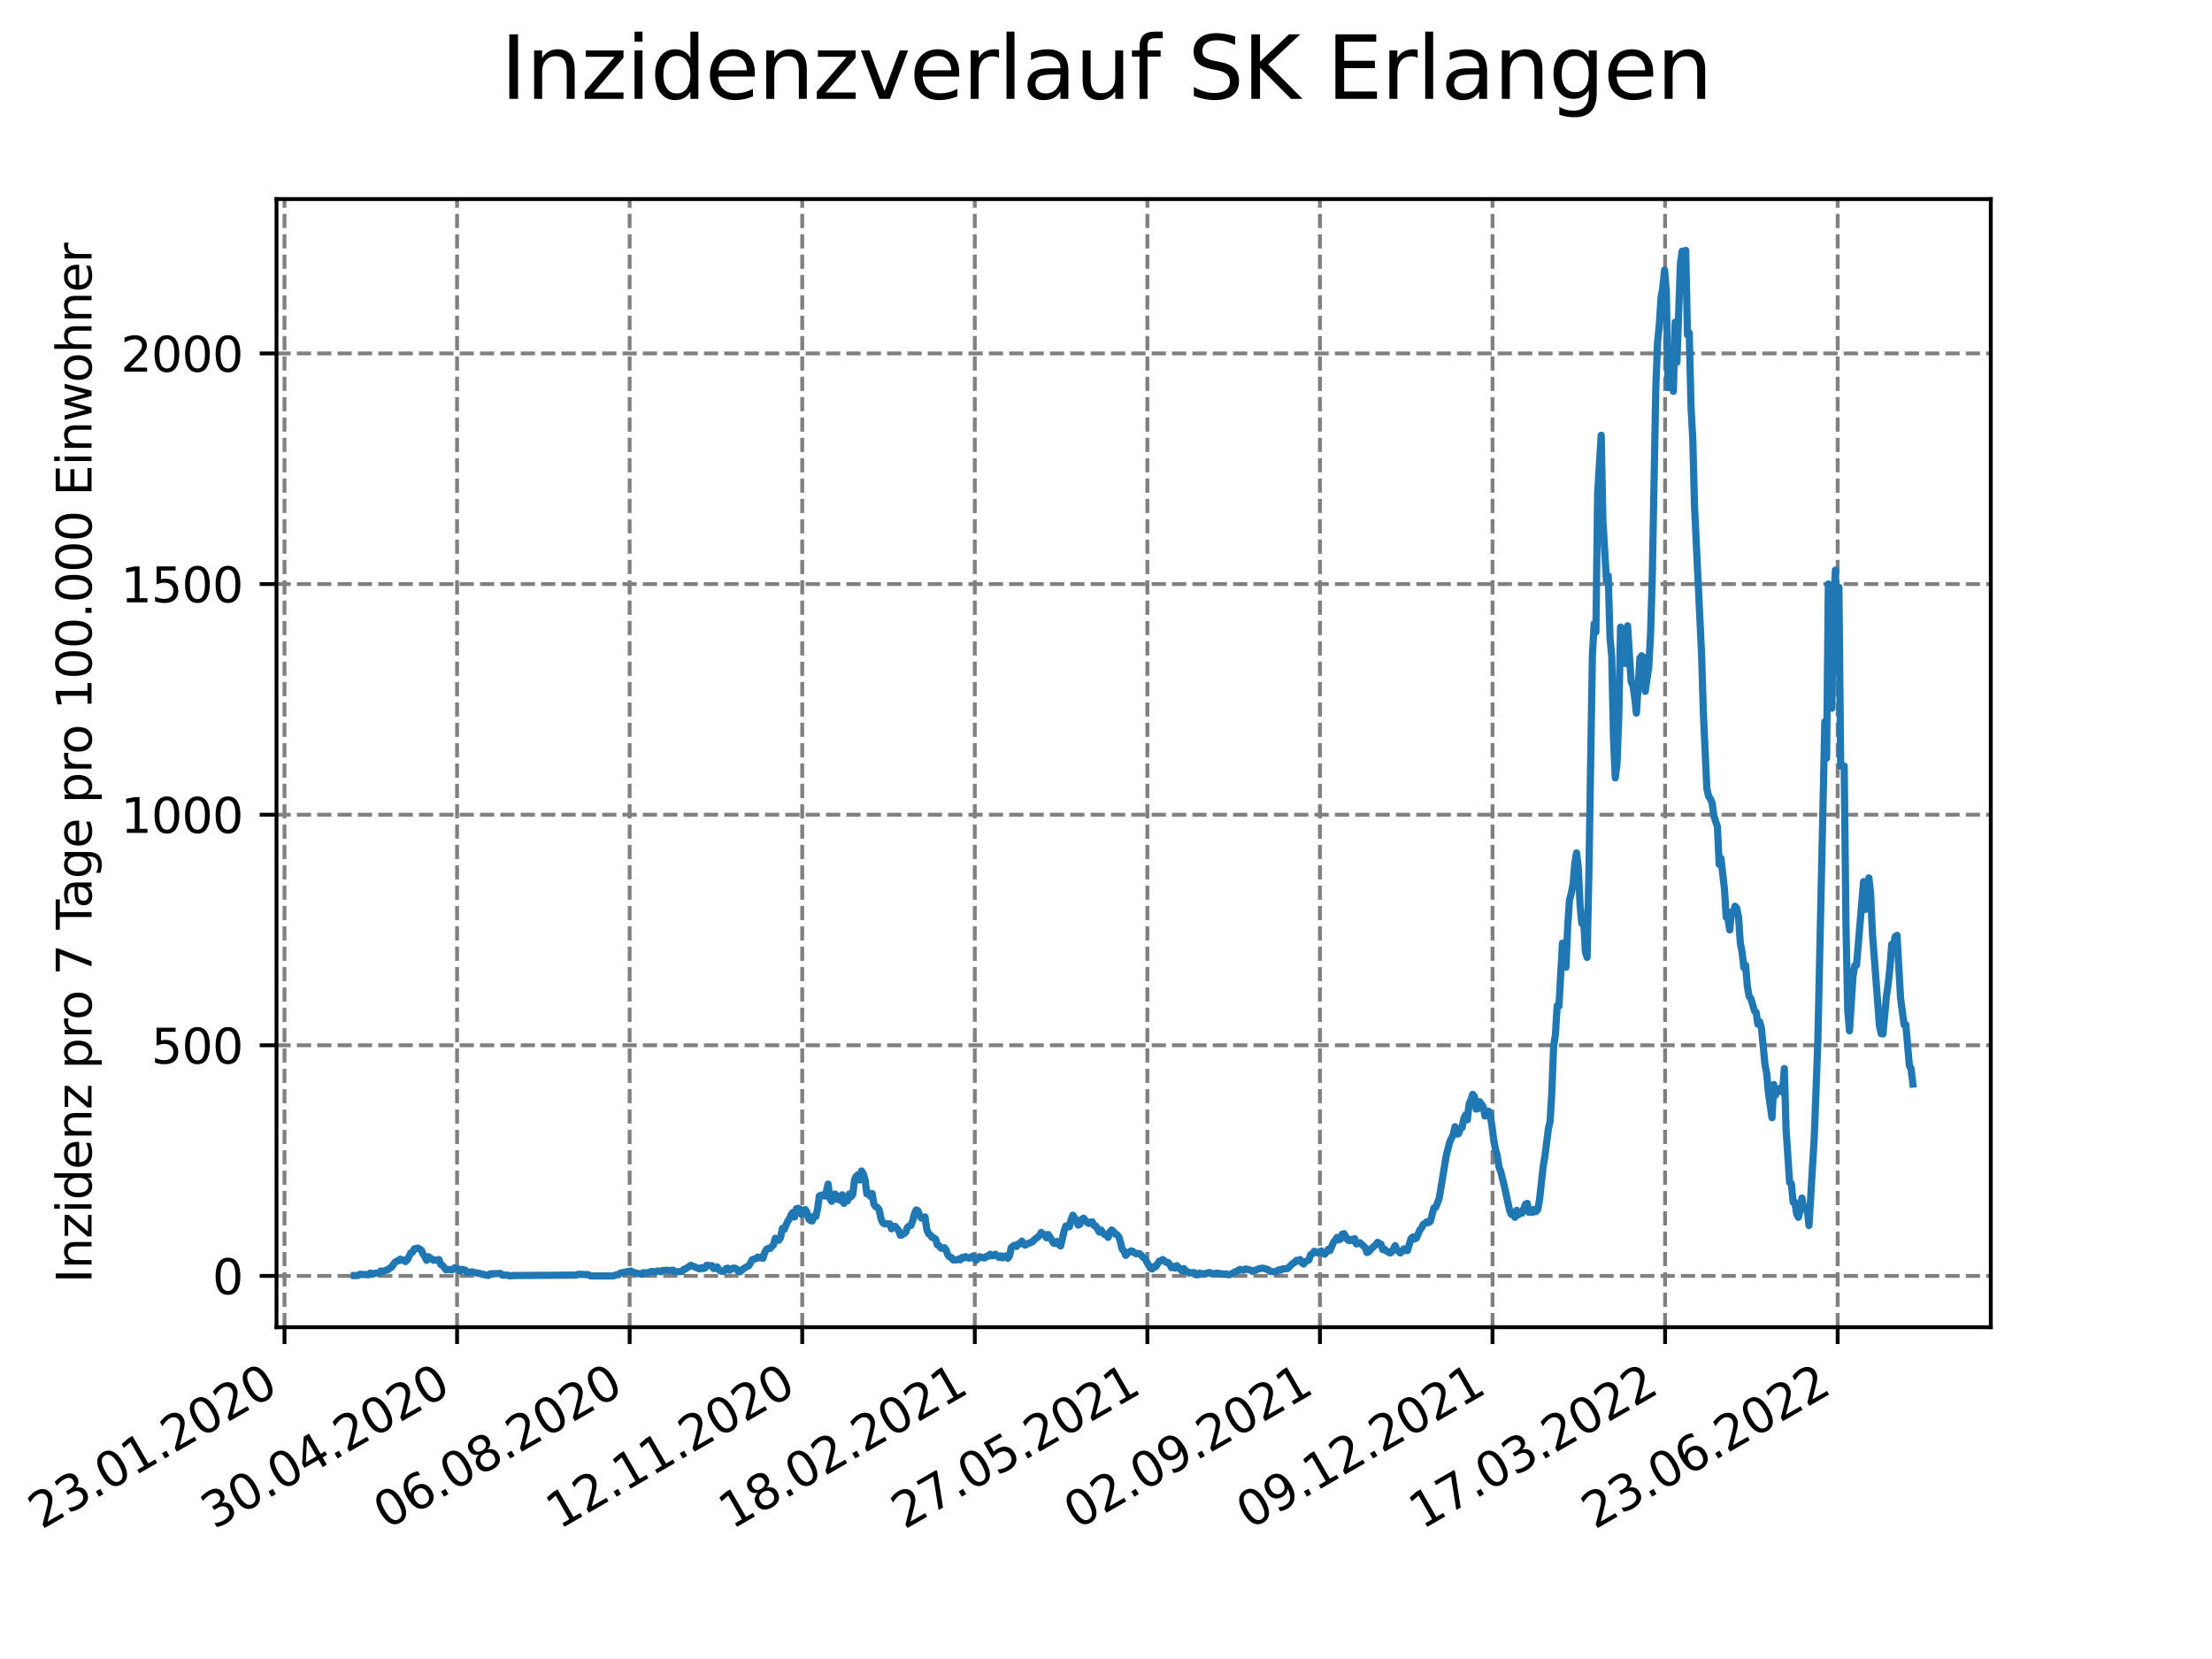 <?xml version="1.0" encoding="utf-8" standalone="no"?>
<!DOCTYPE svg PUBLIC "-//W3C//DTD SVG 1.1//EN"
  "http://www.w3.org/Graphics/SVG/1.1/DTD/svg11.dtd">
<svg xmlns:xlink="http://www.w3.org/1999/xlink" width="460.8pt" height="345.6pt" viewBox="0 0 460.8 345.6" xmlns="http://www.w3.org/2000/svg" version="1.1">
 <defs>
  <style type="text/css">*{stroke-linejoin: round; stroke-linecap: butt}</style>
 </defs>
 <g id="figure_1">
  <g id="patch_1">
   <path d="M 0 345.6 
L 460.8 345.6 
L 460.8 0 
L 0 0 
z
" style="fill: #ffffff"/>
  </g>
  <g id="axes_1">
   <g id="patch_2">
    <path d="M 57.6 276.48 
L 414.72 276.48 
L 414.72 41.472 
L 57.6 41.472 
z
" style="fill: #ffffff"/>
   </g>
   <g id="matplotlib.axis_1">
    <g id="xtick_1">
     <g id="line2d_1">
      <path d="M 59.266 276.48 
L 59.266 41.472 
" clip-path="url(#p95b5d83739)" style="fill: none; stroke-dasharray: 2.96,1.28; stroke-dashoffset: 0; stroke: #808080; stroke-width: 0.8"/>
     </g>
     <g id="line2d_2">
      <defs>
       <path id="m632e43b032" d="M 0 0 
L 0 3.5 
" style="stroke: #000000; stroke-width: 0.8"/>
      </defs>
      <g>
       <use xlink:href="#m632e43b032" x="59.266" y="276.48" style="stroke: #000000; stroke-width: 0.8"/>
      </g>
     </g>
     <g id="text_1">
      <!-- 23.01.2020 -->
      <g transform="translate(8.641 318.689)rotate(-30)scale(0.1 -0.1)">
       <defs>
        <path id="DejaVuSans-32" d="M 1228 531 
L 3431 531 
L 3431 0 
L 469 0 
L 469 531 
Q 828 903 1448 1529 
Q 2069 2156 2228 2338 
Q 2531 2678 2651 2914 
Q 2772 3150 2772 3378 
Q 2772 3750 2511 3984 
Q 2250 4219 1831 4219 
Q 1534 4219 1204 4116 
Q 875 4013 500 3803 
L 500 4441 
Q 881 4594 1212 4672 
Q 1544 4750 1819 4750 
Q 2544 4750 2975 4387 
Q 3406 4025 3406 3419 
Q 3406 3131 3298 2873 
Q 3191 2616 2906 2266 
Q 2828 2175 2409 1742 
Q 1991 1309 1228 531 
z
" transform="scale(0.016)"/>
        <path id="DejaVuSans-33" d="M 2597 2516 
Q 3050 2419 3304 2112 
Q 3559 1806 3559 1356 
Q 3559 666 3084 287 
Q 2609 -91 1734 -91 
Q 1441 -91 1130 -33 
Q 819 25 488 141 
L 488 750 
Q 750 597 1062 519 
Q 1375 441 1716 441 
Q 2309 441 2620 675 
Q 2931 909 2931 1356 
Q 2931 1769 2642 2001 
Q 2353 2234 1838 2234 
L 1294 2234 
L 1294 2753 
L 1863 2753 
Q 2328 2753 2575 2939 
Q 2822 3125 2822 3475 
Q 2822 3834 2567 4026 
Q 2313 4219 1838 4219 
Q 1578 4219 1281 4162 
Q 984 4106 628 3988 
L 628 4550 
Q 988 4650 1302 4700 
Q 1616 4750 1894 4750 
Q 2613 4750 3031 4423 
Q 3450 4097 3450 3541 
Q 3450 3153 3228 2886 
Q 3006 2619 2597 2516 
z
" transform="scale(0.016)"/>
        <path id="DejaVuSans-2e" d="M 684 794 
L 1344 794 
L 1344 0 
L 684 0 
L 684 794 
z
" transform="scale(0.016)"/>
        <path id="DejaVuSans-30" d="M 2034 4250 
Q 1547 4250 1301 3770 
Q 1056 3291 1056 2328 
Q 1056 1369 1301 889 
Q 1547 409 2034 409 
Q 2525 409 2770 889 
Q 3016 1369 3016 2328 
Q 3016 3291 2770 3770 
Q 2525 4250 2034 4250 
z
M 2034 4750 
Q 2819 4750 3233 4129 
Q 3647 3509 3647 2328 
Q 3647 1150 3233 529 
Q 2819 -91 2034 -91 
Q 1250 -91 836 529 
Q 422 1150 422 2328 
Q 422 3509 836 4129 
Q 1250 4750 2034 4750 
z
" transform="scale(0.016)"/>
        <path id="DejaVuSans-31" d="M 794 531 
L 1825 531 
L 1825 4091 
L 703 3866 
L 703 4441 
L 1819 4666 
L 2450 4666 
L 2450 531 
L 3481 531 
L 3481 0 
L 794 0 
L 794 531 
z
" transform="scale(0.016)"/>
       </defs>
       <use xlink:href="#DejaVuSans-32"/>
       <use xlink:href="#DejaVuSans-33" x="63.623"/>
       <use xlink:href="#DejaVuSans-2e" x="127.246"/>
       <use xlink:href="#DejaVuSans-30" x="159.033"/>
       <use xlink:href="#DejaVuSans-31" x="222.656"/>
       <use xlink:href="#DejaVuSans-2e" x="286.279"/>
       <use xlink:href="#DejaVuSans-32" x="318.066"/>
       <use xlink:href="#DejaVuSans-30" x="381.689"/>
       <use xlink:href="#DejaVuSans-32" x="445.312"/>
       <use xlink:href="#DejaVuSans-30" x="508.936"/>
      </g>
     </g>
    </g>
    <g id="xtick_2">
     <g id="line2d_3">
      <path d="M 95.217 276.48 
L 95.217 41.472 
" clip-path="url(#p95b5d83739)" style="fill: none; stroke-dasharray: 2.96,1.28; stroke-dashoffset: 0; stroke: #808080; stroke-width: 0.8"/>
     </g>
     <g id="line2d_4">
      <g>
       <use xlink:href="#m632e43b032" x="95.217" y="276.48" style="stroke: #000000; stroke-width: 0.8"/>
      </g>
     </g>
     <g id="text_2">
      <!-- 30.04.2020 -->
      <g transform="translate(44.591 318.689)rotate(-30)scale(0.1 -0.1)">
       <defs>
        <path id="DejaVuSans-34" d="M 2419 4116 
L 825 1625 
L 2419 1625 
L 2419 4116 
z
M 2253 4666 
L 3047 4666 
L 3047 1625 
L 3713 1625 
L 3713 1100 
L 3047 1100 
L 3047 0 
L 2419 0 
L 2419 1100 
L 313 1100 
L 313 1709 
L 2253 4666 
z
" transform="scale(0.016)"/>
       </defs>
       <use xlink:href="#DejaVuSans-33"/>
       <use xlink:href="#DejaVuSans-30" x="63.623"/>
       <use xlink:href="#DejaVuSans-2e" x="127.246"/>
       <use xlink:href="#DejaVuSans-30" x="159.033"/>
       <use xlink:href="#DejaVuSans-34" x="222.656"/>
       <use xlink:href="#DejaVuSans-2e" x="286.279"/>
       <use xlink:href="#DejaVuSans-32" x="318.066"/>
       <use xlink:href="#DejaVuSans-30" x="381.689"/>
       <use xlink:href="#DejaVuSans-32" x="445.312"/>
       <use xlink:href="#DejaVuSans-30" x="508.936"/>
      </g>
     </g>
    </g>
    <g id="xtick_3">
     <g id="line2d_5">
      <path d="M 131.167 276.48 
L 131.167 41.472 
" clip-path="url(#p95b5d83739)" style="fill: none; stroke-dasharray: 2.96,1.28; stroke-dashoffset: 0; stroke: #808080; stroke-width: 0.8"/>
     </g>
     <g id="line2d_6">
      <g>
       <use xlink:href="#m632e43b032" x="131.167" y="276.48" style="stroke: #000000; stroke-width: 0.8"/>
      </g>
     </g>
     <g id="text_3">
      <!-- 06.08.2020 -->
      <g transform="translate(80.542 318.689)rotate(-30)scale(0.1 -0.1)">
       <defs>
        <path id="DejaVuSans-36" d="M 2113 2584 
Q 1688 2584 1439 2293 
Q 1191 2003 1191 1497 
Q 1191 994 1439 701 
Q 1688 409 2113 409 
Q 2538 409 2786 701 
Q 3034 994 3034 1497 
Q 3034 2003 2786 2293 
Q 2538 2584 2113 2584 
z
M 3366 4563 
L 3366 3988 
Q 3128 4100 2886 4159 
Q 2644 4219 2406 4219 
Q 1781 4219 1451 3797 
Q 1122 3375 1075 2522 
Q 1259 2794 1537 2939 
Q 1816 3084 2150 3084 
Q 2853 3084 3261 2657 
Q 3669 2231 3669 1497 
Q 3669 778 3244 343 
Q 2819 -91 2113 -91 
Q 1303 -91 875 529 
Q 447 1150 447 2328 
Q 447 3434 972 4092 
Q 1497 4750 2381 4750 
Q 2619 4750 2861 4703 
Q 3103 4656 3366 4563 
z
" transform="scale(0.016)"/>
        <path id="DejaVuSans-38" d="M 2034 2216 
Q 1584 2216 1326 1975 
Q 1069 1734 1069 1313 
Q 1069 891 1326 650 
Q 1584 409 2034 409 
Q 2484 409 2743 651 
Q 3003 894 3003 1313 
Q 3003 1734 2745 1975 
Q 2488 2216 2034 2216 
z
M 1403 2484 
Q 997 2584 770 2862 
Q 544 3141 544 3541 
Q 544 4100 942 4425 
Q 1341 4750 2034 4750 
Q 2731 4750 3128 4425 
Q 3525 4100 3525 3541 
Q 3525 3141 3298 2862 
Q 3072 2584 2669 2484 
Q 3125 2378 3379 2068 
Q 3634 1759 3634 1313 
Q 3634 634 3220 271 
Q 2806 -91 2034 -91 
Q 1263 -91 848 271 
Q 434 634 434 1313 
Q 434 1759 690 2068 
Q 947 2378 1403 2484 
z
M 1172 3481 
Q 1172 3119 1398 2916 
Q 1625 2713 2034 2713 
Q 2441 2713 2670 2916 
Q 2900 3119 2900 3481 
Q 2900 3844 2670 4047 
Q 2441 4250 2034 4250 
Q 1625 4250 1398 4047 
Q 1172 3844 1172 3481 
z
" transform="scale(0.016)"/>
       </defs>
       <use xlink:href="#DejaVuSans-30"/>
       <use xlink:href="#DejaVuSans-36" x="63.623"/>
       <use xlink:href="#DejaVuSans-2e" x="127.246"/>
       <use xlink:href="#DejaVuSans-30" x="159.033"/>
       <use xlink:href="#DejaVuSans-38" x="222.656"/>
       <use xlink:href="#DejaVuSans-2e" x="286.279"/>
       <use xlink:href="#DejaVuSans-32" x="318.066"/>
       <use xlink:href="#DejaVuSans-30" x="381.689"/>
       <use xlink:href="#DejaVuSans-32" x="445.312"/>
       <use xlink:href="#DejaVuSans-30" x="508.936"/>
      </g>
     </g>
    </g>
    <g id="xtick_4">
     <g id="line2d_7">
      <path d="M 167.117 276.48 
L 167.117 41.472 
" clip-path="url(#p95b5d83739)" style="fill: none; stroke-dasharray: 2.96,1.28; stroke-dashoffset: 0; stroke: #808080; stroke-width: 0.8"/>
     </g>
     <g id="line2d_8">
      <g>
       <use xlink:href="#m632e43b032" x="167.117" y="276.48" style="stroke: #000000; stroke-width: 0.8"/>
      </g>
     </g>
     <g id="text_4">
      <!-- 12.11.2020 -->
      <g transform="translate(116.492 318.689)rotate(-30)scale(0.1 -0.1)">
       <use xlink:href="#DejaVuSans-31"/>
       <use xlink:href="#DejaVuSans-32" x="63.623"/>
       <use xlink:href="#DejaVuSans-2e" x="127.246"/>
       <use xlink:href="#DejaVuSans-31" x="159.033"/>
       <use xlink:href="#DejaVuSans-31" x="222.656"/>
       <use xlink:href="#DejaVuSans-2e" x="286.279"/>
       <use xlink:href="#DejaVuSans-32" x="318.066"/>
       <use xlink:href="#DejaVuSans-30" x="381.689"/>
       <use xlink:href="#DejaVuSans-32" x="445.312"/>
       <use xlink:href="#DejaVuSans-30" x="508.936"/>
      </g>
     </g>
    </g>
    <g id="xtick_5">
     <g id="line2d_9">
      <path d="M 203.068 276.48 
L 203.068 41.472 
" clip-path="url(#p95b5d83739)" style="fill: none; stroke-dasharray: 2.96,1.28; stroke-dashoffset: 0; stroke: #808080; stroke-width: 0.8"/>
     </g>
     <g id="line2d_10">
      <g>
       <use xlink:href="#m632e43b032" x="203.068" y="276.48" style="stroke: #000000; stroke-width: 0.8"/>
      </g>
     </g>
     <g id="text_5">
      <!-- 18.02.2021 -->
      <g transform="translate(152.443 318.689)rotate(-30)scale(0.1 -0.1)">
       <use xlink:href="#DejaVuSans-31"/>
       <use xlink:href="#DejaVuSans-38" x="63.623"/>
       <use xlink:href="#DejaVuSans-2e" x="127.246"/>
       <use xlink:href="#DejaVuSans-30" x="159.033"/>
       <use xlink:href="#DejaVuSans-32" x="222.656"/>
       <use xlink:href="#DejaVuSans-2e" x="286.279"/>
       <use xlink:href="#DejaVuSans-32" x="318.066"/>
       <use xlink:href="#DejaVuSans-30" x="381.689"/>
       <use xlink:href="#DejaVuSans-32" x="445.312"/>
       <use xlink:href="#DejaVuSans-31" x="508.936"/>
      </g>
     </g>
    </g>
    <g id="xtick_6">
     <g id="line2d_11">
      <path d="M 239.018 276.48 
L 239.018 41.472 
" clip-path="url(#p95b5d83739)" style="fill: none; stroke-dasharray: 2.96,1.28; stroke-dashoffset: 0; stroke: #808080; stroke-width: 0.8"/>
     </g>
     <g id="line2d_12">
      <g>
       <use xlink:href="#m632e43b032" x="239.018" y="276.48" style="stroke: #000000; stroke-width: 0.8"/>
      </g>
     </g>
     <g id="text_6">
      <!-- 27.05.2021 -->
      <g transform="translate(188.393 318.689)rotate(-30)scale(0.1 -0.1)">
       <defs>
        <path id="DejaVuSans-37" d="M 525 4666 
L 3525 4666 
L 3525 4397 
L 1831 0 
L 1172 0 
L 2766 4134 
L 525 4134 
L 525 4666 
z
" transform="scale(0.016)"/>
        <path id="DejaVuSans-35" d="M 691 4666 
L 3169 4666 
L 3169 4134 
L 1269 4134 
L 1269 2991 
Q 1406 3038 1543 3061 
Q 1681 3084 1819 3084 
Q 2600 3084 3056 2656 
Q 3513 2228 3513 1497 
Q 3513 744 3044 326 
Q 2575 -91 1722 -91 
Q 1428 -91 1123 -41 
Q 819 9 494 109 
L 494 744 
Q 775 591 1075 516 
Q 1375 441 1709 441 
Q 2250 441 2565 725 
Q 2881 1009 2881 1497 
Q 2881 1984 2565 2268 
Q 2250 2553 1709 2553 
Q 1456 2553 1204 2497 
Q 953 2441 691 2322 
L 691 4666 
z
" transform="scale(0.016)"/>
       </defs>
       <use xlink:href="#DejaVuSans-32"/>
       <use xlink:href="#DejaVuSans-37" x="63.623"/>
       <use xlink:href="#DejaVuSans-2e" x="127.246"/>
       <use xlink:href="#DejaVuSans-30" x="159.033"/>
       <use xlink:href="#DejaVuSans-35" x="222.656"/>
       <use xlink:href="#DejaVuSans-2e" x="286.279"/>
       <use xlink:href="#DejaVuSans-32" x="318.066"/>
       <use xlink:href="#DejaVuSans-30" x="381.689"/>
       <use xlink:href="#DejaVuSans-32" x="445.312"/>
       <use xlink:href="#DejaVuSans-31" x="508.936"/>
      </g>
     </g>
    </g>
    <g id="xtick_7">
     <g id="line2d_13">
      <path d="M 274.969 276.48 
L 274.969 41.472 
" clip-path="url(#p95b5d83739)" style="fill: none; stroke-dasharray: 2.96,1.28; stroke-dashoffset: 0; stroke: #808080; stroke-width: 0.8"/>
     </g>
     <g id="line2d_14">
      <g>
       <use xlink:href="#m632e43b032" x="274.969" y="276.48" style="stroke: #000000; stroke-width: 0.8"/>
      </g>
     </g>
     <g id="text_7">
      <!-- 02.09.2021 -->
      <g transform="translate(224.344 318.689)rotate(-30)scale(0.1 -0.1)">
       <defs>
        <path id="DejaVuSans-39" d="M 703 97 
L 703 672 
Q 941 559 1184 500 
Q 1428 441 1663 441 
Q 2288 441 2617 861 
Q 2947 1281 2994 2138 
Q 2813 1869 2534 1725 
Q 2256 1581 1919 1581 
Q 1219 1581 811 2004 
Q 403 2428 403 3163 
Q 403 3881 828 4315 
Q 1253 4750 1959 4750 
Q 2769 4750 3195 4129 
Q 3622 3509 3622 2328 
Q 3622 1225 3098 567 
Q 2575 -91 1691 -91 
Q 1453 -91 1209 -44 
Q 966 3 703 97 
z
M 1959 2075 
Q 2384 2075 2632 2365 
Q 2881 2656 2881 3163 
Q 2881 3666 2632 3958 
Q 2384 4250 1959 4250 
Q 1534 4250 1286 3958 
Q 1038 3666 1038 3163 
Q 1038 2656 1286 2365 
Q 1534 2075 1959 2075 
z
" transform="scale(0.016)"/>
       </defs>
       <use xlink:href="#DejaVuSans-30"/>
       <use xlink:href="#DejaVuSans-32" x="63.623"/>
       <use xlink:href="#DejaVuSans-2e" x="127.246"/>
       <use xlink:href="#DejaVuSans-30" x="159.033"/>
       <use xlink:href="#DejaVuSans-39" x="222.656"/>
       <use xlink:href="#DejaVuSans-2e" x="286.279"/>
       <use xlink:href="#DejaVuSans-32" x="318.066"/>
       <use xlink:href="#DejaVuSans-30" x="381.689"/>
       <use xlink:href="#DejaVuSans-32" x="445.312"/>
       <use xlink:href="#DejaVuSans-31" x="508.936"/>
      </g>
     </g>
    </g>
    <g id="xtick_8">
     <g id="line2d_15">
      <path d="M 310.919 276.48 
L 310.919 41.472 
" clip-path="url(#p95b5d83739)" style="fill: none; stroke-dasharray: 2.96,1.28; stroke-dashoffset: 0; stroke: #808080; stroke-width: 0.8"/>
     </g>
     <g id="line2d_16">
      <g>
       <use xlink:href="#m632e43b032" x="310.919" y="276.48" style="stroke: #000000; stroke-width: 0.8"/>
      </g>
     </g>
     <g id="text_8">
      <!-- 09.12.2021 -->
      <g transform="translate(260.294 318.689)rotate(-30)scale(0.1 -0.1)">
       <use xlink:href="#DejaVuSans-30"/>
       <use xlink:href="#DejaVuSans-39" x="63.623"/>
       <use xlink:href="#DejaVuSans-2e" x="127.246"/>
       <use xlink:href="#DejaVuSans-31" x="159.033"/>
       <use xlink:href="#DejaVuSans-32" x="222.656"/>
       <use xlink:href="#DejaVuSans-2e" x="286.279"/>
       <use xlink:href="#DejaVuSans-32" x="318.066"/>
       <use xlink:href="#DejaVuSans-30" x="381.689"/>
       <use xlink:href="#DejaVuSans-32" x="445.312"/>
       <use xlink:href="#DejaVuSans-31" x="508.936"/>
      </g>
     </g>
    </g>
    <g id="xtick_9">
     <g id="line2d_17">
      <path d="M 346.87 276.48 
L 346.87 41.472 
" clip-path="url(#p95b5d83739)" style="fill: none; stroke-dasharray: 2.96,1.28; stroke-dashoffset: 0; stroke: #808080; stroke-width: 0.8"/>
     </g>
     <g id="line2d_18">
      <g>
       <use xlink:href="#m632e43b032" x="346.87" y="276.48" style="stroke: #000000; stroke-width: 0.8"/>
      </g>
     </g>
     <g id="text_9">
      <!-- 17.03.2022 -->
      <g transform="translate(296.244 318.689)rotate(-30)scale(0.1 -0.1)">
       <use xlink:href="#DejaVuSans-31"/>
       <use xlink:href="#DejaVuSans-37" x="63.623"/>
       <use xlink:href="#DejaVuSans-2e" x="127.246"/>
       <use xlink:href="#DejaVuSans-30" x="159.033"/>
       <use xlink:href="#DejaVuSans-33" x="222.656"/>
       <use xlink:href="#DejaVuSans-2e" x="286.279"/>
       <use xlink:href="#DejaVuSans-32" x="318.066"/>
       <use xlink:href="#DejaVuSans-30" x="381.689"/>
       <use xlink:href="#DejaVuSans-32" x="445.312"/>
       <use xlink:href="#DejaVuSans-32" x="508.936"/>
      </g>
     </g>
    </g>
    <g id="xtick_10">
     <g id="line2d_19">
      <path d="M 382.82 276.48 
L 382.82 41.472 
" clip-path="url(#p95b5d83739)" style="fill: none; stroke-dasharray: 2.96,1.28; stroke-dashoffset: 0; stroke: #808080; stroke-width: 0.8"/>
     </g>
     <g id="line2d_20">
      <g>
       <use xlink:href="#m632e43b032" x="382.82" y="276.48" style="stroke: #000000; stroke-width: 0.8"/>
      </g>
     </g>
     <g id="text_10">
      <!-- 23.06.2022 -->
      <g transform="translate(332.195 318.689)rotate(-30)scale(0.1 -0.1)">
       <use xlink:href="#DejaVuSans-32"/>
       <use xlink:href="#DejaVuSans-33" x="63.623"/>
       <use xlink:href="#DejaVuSans-2e" x="127.246"/>
       <use xlink:href="#DejaVuSans-30" x="159.033"/>
       <use xlink:href="#DejaVuSans-36" x="222.656"/>
       <use xlink:href="#DejaVuSans-2e" x="286.279"/>
       <use xlink:href="#DejaVuSans-32" x="318.066"/>
       <use xlink:href="#DejaVuSans-30" x="381.689"/>
       <use xlink:href="#DejaVuSans-32" x="445.312"/>
       <use xlink:href="#DejaVuSans-32" x="508.936"/>
      </g>
     </g>
    </g>
   </g>
   <g id="matplotlib.axis_2">
    <g id="ytick_1">
     <g id="line2d_21">
      <path d="M 57.6 265.798 
L 414.72 265.798 
" clip-path="url(#p95b5d83739)" style="fill: none; stroke-dasharray: 2.96,1.28; stroke-dashoffset: 0; stroke: #808080; stroke-width: 0.8"/>
     </g>
     <g id="line2d_22">
      <defs>
       <path id="m3e5fd833c7" d="M 0 0 
L -3.5 0 
" style="stroke: #000000; stroke-width: 0.8"/>
      </defs>
      <g>
       <use xlink:href="#m3e5fd833c7" x="57.6" y="265.798" style="stroke: #000000; stroke-width: 0.8"/>
      </g>
     </g>
     <g id="text_11">
      <!-- 0 -->
      <g transform="translate(44.237 269.597)scale(0.1 -0.1)">
       <use xlink:href="#DejaVuSans-30"/>
      </g>
     </g>
    </g>
    <g id="ytick_2">
     <g id="line2d_23">
      <path d="M 57.6 217.754 
L 414.72 217.754 
" clip-path="url(#p95b5d83739)" style="fill: none; stroke-dasharray: 2.96,1.28; stroke-dashoffset: 0; stroke: #808080; stroke-width: 0.8"/>
     </g>
     <g id="line2d_24">
      <g>
       <use xlink:href="#m3e5fd833c7" x="57.6" y="217.754" style="stroke: #000000; stroke-width: 0.8"/>
      </g>
     </g>
     <g id="text_12">
      <!-- 500 -->
      <g transform="translate(31.512 221.554)scale(0.1 -0.1)">
       <use xlink:href="#DejaVuSans-35"/>
       <use xlink:href="#DejaVuSans-30" x="63.623"/>
       <use xlink:href="#DejaVuSans-30" x="127.246"/>
      </g>
     </g>
    </g>
    <g id="ytick_3">
     <g id="line2d_25">
      <path d="M 57.6 169.711 
L 414.72 169.711 
" clip-path="url(#p95b5d83739)" style="fill: none; stroke-dasharray: 2.96,1.28; stroke-dashoffset: 0; stroke: #808080; stroke-width: 0.8"/>
     </g>
     <g id="line2d_26">
      <g>
       <use xlink:href="#m3e5fd833c7" x="57.6" y="169.711" style="stroke: #000000; stroke-width: 0.8"/>
      </g>
     </g>
     <g id="text_13">
      <!-- 1000 -->
      <g transform="translate(25.15 173.51)scale(0.1 -0.1)">
       <use xlink:href="#DejaVuSans-31"/>
       <use xlink:href="#DejaVuSans-30" x="63.623"/>
       <use xlink:href="#DejaVuSans-30" x="127.246"/>
       <use xlink:href="#DejaVuSans-30" x="190.869"/>
      </g>
     </g>
    </g>
    <g id="ytick_4">
     <g id="line2d_27">
      <path d="M 57.6 121.668 
L 414.72 121.668 
" clip-path="url(#p95b5d83739)" style="fill: none; stroke-dasharray: 2.96,1.28; stroke-dashoffset: 0; stroke: #808080; stroke-width: 0.8"/>
     </g>
     <g id="line2d_28">
      <g>
       <use xlink:href="#m3e5fd833c7" x="57.6" y="121.668" style="stroke: #000000; stroke-width: 0.8"/>
      </g>
     </g>
     <g id="text_14">
      <!-- 1500 -->
      <g transform="translate(25.15 125.467)scale(0.1 -0.1)">
       <use xlink:href="#DejaVuSans-31"/>
       <use xlink:href="#DejaVuSans-35" x="63.623"/>
       <use xlink:href="#DejaVuSans-30" x="127.246"/>
       <use xlink:href="#DejaVuSans-30" x="190.869"/>
      </g>
     </g>
    </g>
    <g id="ytick_5">
     <g id="line2d_29">
      <path d="M 57.6 73.624 
L 414.72 73.624 
" clip-path="url(#p95b5d83739)" style="fill: none; stroke-dasharray: 2.96,1.28; stroke-dashoffset: 0; stroke: #808080; stroke-width: 0.8"/>
     </g>
     <g id="line2d_30">
      <g>
       <use xlink:href="#m3e5fd833c7" x="57.6" y="73.624" style="stroke: #000000; stroke-width: 0.8"/>
      </g>
     </g>
     <g id="text_15">
      <!-- 2000 -->
      <g transform="translate(25.15 77.424)scale(0.1 -0.1)">
       <use xlink:href="#DejaVuSans-32"/>
       <use xlink:href="#DejaVuSans-30" x="63.623"/>
       <use xlink:href="#DejaVuSans-30" x="127.246"/>
       <use xlink:href="#DejaVuSans-30" x="190.869"/>
      </g>
     </g>
    </g>
    <g id="text_16">
     <!-- Inzidenz pro 7 Tage pro 100.000 Einwohner -->
     <g transform="translate(19.07 267.301)rotate(-90)scale(0.1 -0.1)">
      <defs>
       <path id="DejaVuSans-49" d="M 628 4666 
L 1259 4666 
L 1259 0 
L 628 0 
L 628 4666 
z
" transform="scale(0.016)"/>
       <path id="DejaVuSans-6e" d="M 3513 2113 
L 3513 0 
L 2938 0 
L 2938 2094 
Q 2938 2591 2744 2837 
Q 2550 3084 2163 3084 
Q 1697 3084 1428 2787 
Q 1159 2491 1159 1978 
L 1159 0 
L 581 0 
L 581 3500 
L 1159 3500 
L 1159 2956 
Q 1366 3272 1645 3428 
Q 1925 3584 2291 3584 
Q 2894 3584 3203 3211 
Q 3513 2838 3513 2113 
z
" transform="scale(0.016)"/>
       <path id="DejaVuSans-7a" d="M 353 3500 
L 3084 3500 
L 3084 2975 
L 922 459 
L 3084 459 
L 3084 0 
L 275 0 
L 275 525 
L 2438 3041 
L 353 3041 
L 353 3500 
z
" transform="scale(0.016)"/>
       <path id="DejaVuSans-69" d="M 603 3500 
L 1178 3500 
L 1178 0 
L 603 0 
L 603 3500 
z
M 603 4863 
L 1178 4863 
L 1178 4134 
L 603 4134 
L 603 4863 
z
" transform="scale(0.016)"/>
       <path id="DejaVuSans-64" d="M 2906 2969 
L 2906 4863 
L 3481 4863 
L 3481 0 
L 2906 0 
L 2906 525 
Q 2725 213 2448 61 
Q 2172 -91 1784 -91 
Q 1150 -91 751 415 
Q 353 922 353 1747 
Q 353 2572 751 3078 
Q 1150 3584 1784 3584 
Q 2172 3584 2448 3432 
Q 2725 3281 2906 2969 
z
M 947 1747 
Q 947 1113 1208 752 
Q 1469 391 1925 391 
Q 2381 391 2643 752 
Q 2906 1113 2906 1747 
Q 2906 2381 2643 2742 
Q 2381 3103 1925 3103 
Q 1469 3103 1208 2742 
Q 947 2381 947 1747 
z
" transform="scale(0.016)"/>
       <path id="DejaVuSans-65" d="M 3597 1894 
L 3597 1613 
L 953 1613 
Q 991 1019 1311 708 
Q 1631 397 2203 397 
Q 2534 397 2845 478 
Q 3156 559 3463 722 
L 3463 178 
Q 3153 47 2828 -22 
Q 2503 -91 2169 -91 
Q 1331 -91 842 396 
Q 353 884 353 1716 
Q 353 2575 817 3079 
Q 1281 3584 2069 3584 
Q 2775 3584 3186 3129 
Q 3597 2675 3597 1894 
z
M 3022 2063 
Q 3016 2534 2758 2815 
Q 2500 3097 2075 3097 
Q 1594 3097 1305 2825 
Q 1016 2553 972 2059 
L 3022 2063 
z
" transform="scale(0.016)"/>
       <path id="DejaVuSans-20" transform="scale(0.016)"/>
       <path id="DejaVuSans-70" d="M 1159 525 
L 1159 -1331 
L 581 -1331 
L 581 3500 
L 1159 3500 
L 1159 2969 
Q 1341 3281 1617 3432 
Q 1894 3584 2278 3584 
Q 2916 3584 3314 3078 
Q 3713 2572 3713 1747 
Q 3713 922 3314 415 
Q 2916 -91 2278 -91 
Q 1894 -91 1617 61 
Q 1341 213 1159 525 
z
M 3116 1747 
Q 3116 2381 2855 2742 
Q 2594 3103 2138 3103 
Q 1681 3103 1420 2742 
Q 1159 2381 1159 1747 
Q 1159 1113 1420 752 
Q 1681 391 2138 391 
Q 2594 391 2855 752 
Q 3116 1113 3116 1747 
z
" transform="scale(0.016)"/>
       <path id="DejaVuSans-72" d="M 2631 2963 
Q 2534 3019 2420 3045 
Q 2306 3072 2169 3072 
Q 1681 3072 1420 2755 
Q 1159 2438 1159 1844 
L 1159 0 
L 581 0 
L 581 3500 
L 1159 3500 
L 1159 2956 
Q 1341 3275 1631 3429 
Q 1922 3584 2338 3584 
Q 2397 3584 2469 3576 
Q 2541 3569 2628 3553 
L 2631 2963 
z
" transform="scale(0.016)"/>
       <path id="DejaVuSans-6f" d="M 1959 3097 
Q 1497 3097 1228 2736 
Q 959 2375 959 1747 
Q 959 1119 1226 758 
Q 1494 397 1959 397 
Q 2419 397 2687 759 
Q 2956 1122 2956 1747 
Q 2956 2369 2687 2733 
Q 2419 3097 1959 3097 
z
M 1959 3584 
Q 2709 3584 3137 3096 
Q 3566 2609 3566 1747 
Q 3566 888 3137 398 
Q 2709 -91 1959 -91 
Q 1206 -91 779 398 
Q 353 888 353 1747 
Q 353 2609 779 3096 
Q 1206 3584 1959 3584 
z
" transform="scale(0.016)"/>
       <path id="DejaVuSans-54" d="M -19 4666 
L 3928 4666 
L 3928 4134 
L 2272 4134 
L 2272 0 
L 1638 0 
L 1638 4134 
L -19 4134 
L -19 4666 
z
" transform="scale(0.016)"/>
       <path id="DejaVuSans-61" d="M 2194 1759 
Q 1497 1759 1228 1600 
Q 959 1441 959 1056 
Q 959 750 1161 570 
Q 1363 391 1709 391 
Q 2188 391 2477 730 
Q 2766 1069 2766 1631 
L 2766 1759 
L 2194 1759 
z
M 3341 1997 
L 3341 0 
L 2766 0 
L 2766 531 
Q 2569 213 2275 61 
Q 1981 -91 1556 -91 
Q 1019 -91 701 211 
Q 384 513 384 1019 
Q 384 1609 779 1909 
Q 1175 2209 1959 2209 
L 2766 2209 
L 2766 2266 
Q 2766 2663 2505 2880 
Q 2244 3097 1772 3097 
Q 1472 3097 1187 3025 
Q 903 2953 641 2809 
L 641 3341 
Q 956 3463 1253 3523 
Q 1550 3584 1831 3584 
Q 2591 3584 2966 3190 
Q 3341 2797 3341 1997 
z
" transform="scale(0.016)"/>
       <path id="DejaVuSans-67" d="M 2906 1791 
Q 2906 2416 2648 2759 
Q 2391 3103 1925 3103 
Q 1463 3103 1205 2759 
Q 947 2416 947 1791 
Q 947 1169 1205 825 
Q 1463 481 1925 481 
Q 2391 481 2648 825 
Q 2906 1169 2906 1791 
z
M 3481 434 
Q 3481 -459 3084 -895 
Q 2688 -1331 1869 -1331 
Q 1566 -1331 1297 -1286 
Q 1028 -1241 775 -1147 
L 775 -588 
Q 1028 -725 1275 -790 
Q 1522 -856 1778 -856 
Q 2344 -856 2625 -561 
Q 2906 -266 2906 331 
L 2906 616 
Q 2728 306 2450 153 
Q 2172 0 1784 0 
Q 1141 0 747 490 
Q 353 981 353 1791 
Q 353 2603 747 3093 
Q 1141 3584 1784 3584 
Q 2172 3584 2450 3431 
Q 2728 3278 2906 2969 
L 2906 3500 
L 3481 3500 
L 3481 434 
z
" transform="scale(0.016)"/>
       <path id="DejaVuSans-45" d="M 628 4666 
L 3578 4666 
L 3578 4134 
L 1259 4134 
L 1259 2753 
L 3481 2753 
L 3481 2222 
L 1259 2222 
L 1259 531 
L 3634 531 
L 3634 0 
L 628 0 
L 628 4666 
z
" transform="scale(0.016)"/>
       <path id="DejaVuSans-77" d="M 269 3500 
L 844 3500 
L 1563 769 
L 2278 3500 
L 2956 3500 
L 3675 769 
L 4391 3500 
L 4966 3500 
L 4050 0 
L 3372 0 
L 2619 2869 
L 1863 0 
L 1184 0 
L 269 3500 
z
" transform="scale(0.016)"/>
       <path id="DejaVuSans-68" d="M 3513 2113 
L 3513 0 
L 2938 0 
L 2938 2094 
Q 2938 2591 2744 2837 
Q 2550 3084 2163 3084 
Q 1697 3084 1428 2787 
Q 1159 2491 1159 1978 
L 1159 0 
L 581 0 
L 581 4863 
L 1159 4863 
L 1159 2956 
Q 1366 3272 1645 3428 
Q 1925 3584 2291 3584 
Q 2894 3584 3203 3211 
Q 3513 2838 3513 2113 
z
" transform="scale(0.016)"/>
      </defs>
      <use xlink:href="#DejaVuSans-49"/>
      <use xlink:href="#DejaVuSans-6e" x="29.492"/>
      <use xlink:href="#DejaVuSans-7a" x="92.871"/>
      <use xlink:href="#DejaVuSans-69" x="145.361"/>
      <use xlink:href="#DejaVuSans-64" x="173.145"/>
      <use xlink:href="#DejaVuSans-65" x="236.621"/>
      <use xlink:href="#DejaVuSans-6e" x="298.145"/>
      <use xlink:href="#DejaVuSans-7a" x="361.523"/>
      <use xlink:href="#DejaVuSans-20" x="414.014"/>
      <use xlink:href="#DejaVuSans-70" x="445.801"/>
      <use xlink:href="#DejaVuSans-72" x="509.277"/>
      <use xlink:href="#DejaVuSans-6f" x="548.141"/>
      <use xlink:href="#DejaVuSans-20" x="609.322"/>
      <use xlink:href="#DejaVuSans-37" x="641.109"/>
      <use xlink:href="#DejaVuSans-20" x="704.732"/>
      <use xlink:href="#DejaVuSans-54" x="736.52"/>
      <use xlink:href="#DejaVuSans-61" x="781.104"/>
      <use xlink:href="#DejaVuSans-67" x="842.383"/>
      <use xlink:href="#DejaVuSans-65" x="905.859"/>
      <use xlink:href="#DejaVuSans-20" x="967.383"/>
      <use xlink:href="#DejaVuSans-70" x="999.17"/>
      <use xlink:href="#DejaVuSans-72" x="1062.646"/>
      <use xlink:href="#DejaVuSans-6f" x="1101.51"/>
      <use xlink:href="#DejaVuSans-20" x="1162.691"/>
      <use xlink:href="#DejaVuSans-31" x="1194.479"/>
      <use xlink:href="#DejaVuSans-30" x="1258.102"/>
      <use xlink:href="#DejaVuSans-30" x="1321.725"/>
      <use xlink:href="#DejaVuSans-2e" x="1385.348"/>
      <use xlink:href="#DejaVuSans-30" x="1417.135"/>
      <use xlink:href="#DejaVuSans-30" x="1480.758"/>
      <use xlink:href="#DejaVuSans-30" x="1544.381"/>
      <use xlink:href="#DejaVuSans-20" x="1608.004"/>
      <use xlink:href="#DejaVuSans-45" x="1639.791"/>
      <use xlink:href="#DejaVuSans-69" x="1702.975"/>
      <use xlink:href="#DejaVuSans-6e" x="1730.758"/>
      <use xlink:href="#DejaVuSans-77" x="1794.137"/>
      <use xlink:href="#DejaVuSans-6f" x="1875.924"/>
      <use xlink:href="#DejaVuSans-68" x="1937.105"/>
      <use xlink:href="#DejaVuSans-6e" x="2000.484"/>
      <use xlink:href="#DejaVuSans-65" x="2063.863"/>
      <use xlink:href="#DejaVuSans-72" x="2125.387"/>
     </g>
    </g>
   </g>
   <g id="line2d_31">
    <path d="M 73.833 265.712 
L 74.566 265.712 
L 74.933 265.456 
L 76.767 265.542 
L 77.134 265.2 
L 77.501 265.456 
L 78.235 265.2 
L 78.969 265.2 
L 79.335 264.773 
L 79.702 264.859 
L 80.436 264.602 
L 80.803 264.517 
L 81.17 264.175 
L 81.536 264.005 
L 82.27 262.98 
L 82.637 262.724 
L 83.004 262.638 
L 83.371 262.297 
L 83.737 262.553 
L 84.104 262.468 
L 84.471 262.809 
L 84.838 262.468 
L 85.572 261.016 
L 85.938 260.845 
L 86.305 260.162 
L 87.039 259.991 
L 87.773 260.418 
L 88.14 261.272 
L 88.506 261.785 
L 88.873 262.553 
L 89.24 261.785 
L 90.341 262.553 
L 90.707 262.468 
L 91.074 262.553 
L 91.441 262.382 
L 91.808 263.407 
L 92.175 263.578 
L 92.908 264.517 
L 93.642 264.432 
L 94.009 264.517 
L 94.376 264.432 
L 94.743 264.09 
L 95.476 264.346 
L 95.843 264.773 
L 96.21 264.432 
L 96.944 264.602 
L 97.311 265.115 
L 98.044 265.029 
L 98.411 264.944 
L 98.778 265.115 
L 99.512 265.2 
L 101.713 265.712 
L 102.08 265.371 
L 104.281 265.285 
L 104.647 265.627 
L 105.748 265.627 
L 106.115 265.798 
L 106.848 265.712 
L 120.055 265.627 
L 120.422 265.456 
L 122.623 265.542 
L 122.989 265.798 
L 127.758 265.798 
L 128.492 265.542 
L 128.859 265.542 
L 129.226 265.2 
L 131.427 264.773 
L 131.794 265.029 
L 133.628 265.456 
L 133.995 265.115 
L 134.728 265.2 
L 135.462 264.944 
L 135.829 264.859 
L 136.563 264.944 
L 136.929 264.773 
L 137.296 264.773 
L 137.663 264.944 
L 138.03 264.688 
L 138.764 264.602 
L 139.497 264.688 
L 140.231 264.602 
L 140.598 264.944 
L 142.065 264.859 
L 142.432 264.432 
L 142.799 264.346 
L 143.899 263.578 
L 145.734 264.346 
L 146.1 264.09 
L 146.467 264.261 
L 146.834 264.175 
L 147.201 263.578 
L 147.935 263.663 
L 148.302 263.663 
L 148.668 264.261 
L 149.035 264.175 
L 149.402 263.919 
L 149.769 264.517 
L 150.136 264.773 
L 150.503 264.859 
L 150.869 264.773 
L 151.236 264.261 
L 151.603 264.175 
L 151.97 264.602 
L 152.704 264.175 
L 153.07 264.175 
L 153.437 264.346 
L 153.804 264.859 
L 154.171 264.944 
L 154.905 264.261 
L 156.005 263.663 
L 156.739 262.382 
L 157.473 262.211 
L 157.839 261.87 
L 158.206 262.041 
L 158.573 261.87 
L 158.94 262.126 
L 159.307 260.931 
L 159.674 260.248 
L 160.04 260.077 
L 160.407 260.077 
L 161.141 259.308 
L 161.508 257.942 
L 161.875 258.284 
L 162.241 258.369 
L 162.608 257.771 
L 162.975 255.893 
L 163.342 256.149 
L 164.076 254.441 
L 164.443 253.929 
L 164.809 253.075 
L 165.176 252.563 
L 165.543 253.502 
L 165.91 251.794 
L 166.277 251.709 
L 166.644 251.879 
L 167.01 252.989 
L 167.377 252.563 
L 167.744 251.965 
L 168.111 252.563 
L 168.478 253.929 
L 168.845 254.27 
L 169.211 254.356 
L 169.578 253.331 
L 169.945 253.416 
L 170.312 251.879 
L 170.679 249.147 
L 171.046 248.976 
L 171.779 249.147 
L 172.146 248.208 
L 172.513 246.671 
L 172.88 249.659 
L 173.247 250.257 
L 173.614 249.659 
L 173.98 248.72 
L 174.347 249.83 
L 174.714 249.232 
L 175.081 250.086 
L 175.448 248.891 
L 175.815 250.684 
L 176.181 250.001 
L 176.548 250.172 
L 176.915 248.72 
L 177.282 249.318 
L 177.649 248.805 
L 178.016 245.731 
L 178.382 245.048 
L 178.749 244.707 
L 179.116 245.817 
L 179.483 243.938 
L 179.85 244.536 
L 180.217 245.817 
L 180.584 248.72 
L 180.95 248.464 
L 181.317 249.232 
L 181.684 248.635 
L 182.051 250.855 
L 182.418 251.367 
L 182.785 251.538 
L 183.151 252.05 
L 183.518 253.843 
L 183.885 254.697 
L 184.252 254.953 
L 185.352 254.953 
L 185.719 255.978 
L 186.086 255.466 
L 186.453 255.466 
L 187.187 256.32 
L 187.554 257.344 
L 187.92 257.259 
L 188.654 256.747 
L 189.021 255.722 
L 189.388 255.38 
L 189.755 255.295 
L 190.121 254.356 
L 190.488 252.904 
L 190.855 252.05 
L 191.222 252.221 
L 191.589 253.246 
L 191.956 253.758 
L 192.689 253.502 
L 193.056 256.063 
L 193.423 257.003 
L 193.79 257.259 
L 194.157 257.771 
L 194.524 257.857 
L 194.89 258.113 
L 195.257 259.308 
L 195.624 259.479 
L 195.991 259.991 
L 196.358 260.077 
L 196.725 259.906 
L 197.091 260.418 
L 197.458 261.443 
L 197.825 261.87 
L 198.192 261.955 
L 198.559 262.468 
L 199.292 262.468 
L 199.659 262.297 
L 200.026 262.468 
L 200.393 261.955 
L 200.76 262.041 
L 201.127 261.785 
L 201.86 262.126 
L 202.594 261.699 
L 203.328 262.553 
L 204.061 261.785 
L 204.795 262.041 
L 205.162 262.041 
L 205.529 261.699 
L 205.896 261.699 
L 206.262 261.272 
L 206.629 261.614 
L 206.996 261.528 
L 207.363 261.272 
L 208.097 261.955 
L 208.463 261.614 
L 208.83 262.041 
L 209.197 261.699 
L 209.564 261.614 
L 209.931 262.126 
L 210.298 261.614 
L 210.665 259.906 
L 211.031 259.564 
L 211.398 259.394 
L 211.765 259.65 
L 212.132 259.137 
L 212.499 259.052 
L 212.866 258.54 
L 213.232 259.223 
L 213.599 259.394 
L 213.966 259.052 
L 214.333 259.052 
L 214.7 258.796 
L 215.067 258.711 
L 215.433 258.284 
L 216.534 257.43 
L 216.901 256.747 
L 217.268 257.174 
L 217.635 257.174 
L 218.001 257.857 
L 218.368 257.174 
L 218.735 257.686 
L 219.469 258.967 
L 219.836 259.052 
L 220.202 258.625 
L 220.569 259.223 
L 220.936 259.564 
L 221.67 256.49 
L 222.037 255.38 
L 222.403 255.38 
L 222.77 255.551 
L 223.137 254.014 
L 223.504 253.16 
L 224.238 254.27 
L 224.604 255.21 
L 224.971 255.039 
L 225.338 254.014 
L 225.705 253.758 
L 226.439 254.612 
L 226.806 254.868 
L 227.172 254.612 
L 227.539 254.526 
L 227.906 255.295 
L 228.273 255.38 
L 229.007 256.661 
L 229.373 256.234 
L 229.74 256.832 
L 230.107 257.174 
L 230.474 257.174 
L 230.841 257.771 
L 231.208 256.661 
L 231.574 256.234 
L 231.941 256.49 
L 232.308 257.088 
L 232.675 257.174 
L 233.042 257.6 
L 233.409 258.711 
L 233.776 260.248 
L 234.142 260.589 
L 234.509 261.528 
L 234.876 261.101 
L 235.61 260.589 
L 235.977 260.674 
L 236.343 261.016 
L 236.71 261.187 
L 237.077 261.101 
L 237.444 261.187 
L 238.178 261.955 
L 238.544 262.211 
L 239.278 263.578 
L 239.645 264.175 
L 240.012 264.346 
L 240.379 263.834 
L 240.746 263.919 
L 241.479 262.724 
L 241.846 262.638 
L 242.213 262.382 
L 242.947 262.98 
L 243.313 262.98 
L 243.68 263.407 
L 244.047 264.09 
L 244.414 263.834 
L 244.781 264.175 
L 245.148 263.663 
L 246.248 264.773 
L 246.615 264.261 
L 246.982 264.773 
L 247.349 264.859 
L 247.716 265.2 
L 248.449 265.115 
L 248.816 265.115 
L 249.183 265.542 
L 249.55 265.542 
L 249.917 265.2 
L 250.283 265.371 
L 251.384 265.285 
L 251.751 265.115 
L 252.118 265.115 
L 252.484 265.371 
L 253.585 265.2 
L 255.052 265.456 
L 255.419 265.371 
L 255.786 265.542 
L 256.153 265.542 
L 258.354 264.432 
L 258.721 264.602 
L 259.088 264.602 
L 259.454 264.346 
L 260.555 264.602 
L 260.922 264.859 
L 262.389 264.261 
L 263.123 264.175 
L 264.223 264.517 
L 264.59 264.859 
L 265.691 264.944 
L 266.424 264.517 
L 266.791 264.602 
L 267.158 264.346 
L 268.259 264.261 
L 268.992 263.492 
L 269.359 263.151 
L 269.726 262.98 
L 270.093 262.553 
L 270.46 262.638 
L 270.827 262.382 
L 271.193 262.98 
L 271.56 263.322 
L 271.927 262.809 
L 272.661 262.468 
L 273.028 261.358 
L 273.394 261.187 
L 273.761 260.674 
L 274.128 260.76 
L 274.495 261.016 
L 275.229 260.589 
L 275.595 261.101 
L 275.962 261.272 
L 276.329 260.845 
L 276.696 260.248 
L 277.063 260.504 
L 277.796 258.796 
L 278.163 258.369 
L 278.53 257.771 
L 278.897 258.284 
L 279.264 258.113 
L 279.631 257.088 
L 279.998 257.003 
L 280.731 258.284 
L 281.098 258.454 
L 281.465 258.198 
L 281.832 258.454 
L 282.199 258.027 
L 282.565 259.137 
L 283.299 258.881 
L 284.4 259.906 
L 284.766 260.931 
L 285.133 260.76 
L 285.867 259.906 
L 286.601 259.308 
L 286.968 258.796 
L 287.701 259.223 
L 288.068 260.333 
L 288.435 260.248 
L 288.802 260.589 
L 289.535 261.016 
L 289.902 260.845 
L 290.636 259.479 
L 291.003 260.333 
L 291.736 261.016 
L 292.47 260.162 
L 292.837 260.504 
L 293.204 260.504 
L 293.938 258.027 
L 294.304 257.686 
L 294.671 258.113 
L 295.038 257.942 
L 295.772 256.234 
L 296.139 255.807 
L 296.505 255.039 
L 296.872 254.868 
L 297.239 254.526 
L 297.606 254.697 
L 297.973 254.441 
L 298.706 251.623 
L 299.073 251.538 
L 299.807 249.659 
L 301.274 240.779 
L 302.008 237.876 
L 302.742 236.339 
L 303.109 234.716 
L 303.475 236.253 
L 303.842 236.168 
L 304.209 235.143 
L 304.576 234.887 
L 304.943 233.008 
L 305.31 232.24 
L 305.676 233.265 
L 306.043 229.934 
L 306.41 229.166 
L 306.777 227.97 
L 307.144 228.397 
L 307.511 231.044 
L 307.877 230.959 
L 308.244 229.507 
L 308.978 230.532 
L 309.345 232.496 
L 309.712 231.728 
L 310.079 231.471 
L 310.445 232.411 
L 310.812 234.631 
L 311.179 237.534 
L 311.546 239.498 
L 311.913 240.779 
L 312.28 243.17 
L 312.646 244.109 
L 313.38 247.098 
L 314.481 252.136 
L 314.847 252.989 
L 315.214 252.989 
L 315.581 253.587 
L 315.948 252.136 
L 316.315 253.075 
L 316.682 252.563 
L 317.049 252.733 
L 317.782 250.855 
L 318.149 250.684 
L 318.516 252.563 
L 318.883 251.965 
L 319.25 252.563 
L 319.616 251.965 
L 319.983 252.392 
L 320.35 251.965 
L 320.717 249.915 
L 321.451 243.17 
L 321.817 240.95 
L 322.551 235.229 
L 322.918 233.521 
L 323.285 227.287 
L 323.652 217.895 
L 324.018 215.589 
L 324.385 209.526 
L 324.752 209.612 
L 325.486 196.462 
L 325.853 201.329 
L 326.22 201.5 
L 326.586 192.875 
L 326.953 187.496 
L 327.32 186.13 
L 327.687 184.251 
L 328.054 179.896 
L 328.421 177.676 
L 328.787 180.665 
L 329.154 188.521 
L 329.521 192.363 
L 329.888 190.997 
L 330.255 198.17 
L 330.622 199.45 
L 330.988 182.202 
L 331.722 136.604 
L 332.089 129.944 
L 332.456 131.651 
L 332.823 102.619 
L 333.556 90.665 
L 333.923 108.596 
L 334.657 120.978 
L 335.024 119.953 
L 335.391 132.762 
L 335.757 136.775 
L 336.124 153.938 
L 336.491 162.05 
L 336.858 159.061 
L 337.225 149.242 
L 337.592 130.627 
L 337.958 137.202 
L 338.325 138.141 
L 338.692 138.226 
L 339.059 130.371 
L 339.793 141.984 
L 340.16 142.837 
L 340.526 145.228 
L 340.893 148.559 
L 341.627 137.116 
L 341.994 136.604 
L 342.361 136.946 
L 342.727 144.033 
L 343.461 138.995 
L 343.828 132.335 
L 344.195 120.465 
L 344.928 81.016 
L 345.295 71.367 
L 345.662 67.78 
L 346.029 61.974 
L 346.396 59.839 
L 346.763 56.253 
L 347.129 60.778 
L 347.496 80.76 
L 347.863 73.331 
L 348.23 76.149 
L 348.597 81.528 
L 348.964 67.097 
L 349.331 75.465 
L 350.064 54.887 
L 350.431 52.325 
L 350.798 54.374 
L 351.165 52.154 
L 351.532 69.744 
L 351.898 69.317 
L 352.265 84.517 
L 352.632 91.348 
L 352.999 105.437 
L 354.466 136.177 
L 354.833 148.302 
L 355.567 164.27 
L 355.934 165.893 
L 356.301 166.405 
L 356.667 167.259 
L 357.034 169.991 
L 357.768 172.211 
L 358.135 180.067 
L 358.502 178.786 
L 359.235 185.19 
L 359.602 191.082 
L 359.969 191.424 
L 360.336 193.729 
L 360.703 189.972 
L 361.069 190.314 
L 361.436 188.777 
L 361.803 189.204 
L 362.17 190.997 
L 362.537 196.376 
L 362.904 198.34 
L 363.271 201.585 
L 363.637 201.073 
L 364.004 205.428 
L 364.371 207.562 
L 364.738 207.989 
L 365.472 210.551 
L 365.838 210.893 
L 366.205 213.369 
L 366.572 212.857 
L 366.939 214.137 
L 367.673 221.737 
L 368.039 223.616 
L 368.406 227.714 
L 369.14 232.838 
L 369.507 225.921 
L 369.874 228.141 
L 370.24 227.117 
L 370.607 227.031 
L 370.974 226.604 
L 371.341 227.543 
L 371.708 222.591 
L 372.075 235.314 
L 372.808 246.329 
L 373.175 246.585 
L 373.542 250.428 
L 373.909 250.428 
L 374.276 252.904 
L 374.643 253.587 
L 375.009 252.05 
L 375.376 249.574 
L 375.743 251.879 
L 376.477 251.879 
L 376.844 255.295 
L 377.944 236.936 
L 378.678 217.297 
L 380.145 150.352 
L 380.512 157.951 
L 380.879 121.661 
L 381.246 131.737 
L 381.613 147.534 
L 381.979 125.845 
L 382.346 118.758 
L 382.713 130.712 
L 383.08 122.344 
L 383.447 159.574 
L 384.18 159.574 
L 384.547 192.534 
L 384.914 210.38 
L 385.281 214.735 
L 386.015 203.378 
L 386.382 201.158 
L 386.748 201.073 
L 388.216 183.653 
L 388.583 189.46 
L 388.949 184.678 
L 389.316 182.885 
L 389.683 186.13 
L 390.05 194.242 
L 391.517 213.625 
L 391.884 215.333 
L 392.251 215.418 
L 392.985 207.477 
L 393.351 204.915 
L 393.718 201.5 
L 394.085 196.718 
L 394.452 196.803 
L 394.819 195.096 
L 395.186 194.839 
L 395.919 207.904 
L 396.653 213.454 
L 397.02 213.454 
L 397.754 221.993 
L 398.12 222.676 
L 398.487 225.836 
L 398.487 225.836 
" clip-path="url(#p95b5d83739)" style="fill: none; stroke: #1f77b4; stroke-width: 1.5; stroke-linecap: square"/>
   </g>
   <g id="patch_3">
    <path d="M 57.6 276.48 
L 57.6 41.472 
" style="fill: none; stroke: #000000; stroke-width: 0.8; stroke-linejoin: miter; stroke-linecap: square"/>
   </g>
   <g id="patch_4">
    <path d="M 414.72 276.48 
L 414.72 41.472 
" style="fill: none; stroke: #000000; stroke-width: 0.8; stroke-linejoin: miter; stroke-linecap: square"/>
   </g>
   <g id="patch_5">
    <path d="M 57.6 276.48 
L 414.72 276.48 
" style="fill: none; stroke: #000000; stroke-width: 0.8; stroke-linejoin: miter; stroke-linecap: square"/>
   </g>
   <g id="patch_6">
    <path d="M 57.6 41.472 
L 414.72 41.472 
" style="fill: none; stroke: #000000; stroke-width: 0.8; stroke-linejoin: miter; stroke-linecap: square"/>
   </g>
  </g>
  <g id="text_17">
   <!-- Inzidenzverlauf SK Erlangen -->
   <g transform="translate(104.289 20.589)scale(0.18 -0.18)">
    <defs>
     <path id="DejaVuSans-76" d="M 191 3500 
L 800 3500 
L 1894 563 
L 2988 3500 
L 3597 3500 
L 2284 0 
L 1503 0 
L 191 3500 
z
" transform="scale(0.016)"/>
     <path id="DejaVuSans-6c" d="M 603 4863 
L 1178 4863 
L 1178 0 
L 603 0 
L 603 4863 
z
" transform="scale(0.016)"/>
     <path id="DejaVuSans-75" d="M 544 1381 
L 544 3500 
L 1119 3500 
L 1119 1403 
Q 1119 906 1312 657 
Q 1506 409 1894 409 
Q 2359 409 2629 706 
Q 2900 1003 2900 1516 
L 2900 3500 
L 3475 3500 
L 3475 0 
L 2900 0 
L 2900 538 
Q 2691 219 2414 64 
Q 2138 -91 1772 -91 
Q 1169 -91 856 284 
Q 544 659 544 1381 
z
M 1991 3584 
L 1991 3584 
z
" transform="scale(0.016)"/>
     <path id="DejaVuSans-66" d="M 2375 4863 
L 2375 4384 
L 1825 4384 
Q 1516 4384 1395 4259 
Q 1275 4134 1275 3809 
L 1275 3500 
L 2222 3500 
L 2222 3053 
L 1275 3053 
L 1275 0 
L 697 0 
L 697 3053 
L 147 3053 
L 147 3500 
L 697 3500 
L 697 3744 
Q 697 4328 969 4595 
Q 1241 4863 1831 4863 
L 2375 4863 
z
" transform="scale(0.016)"/>
     <path id="DejaVuSans-53" d="M 3425 4513 
L 3425 3897 
Q 3066 4069 2747 4153 
Q 2428 4238 2131 4238 
Q 1616 4238 1336 4038 
Q 1056 3838 1056 3469 
Q 1056 3159 1242 3001 
Q 1428 2844 1947 2747 
L 2328 2669 
Q 3034 2534 3370 2195 
Q 3706 1856 3706 1288 
Q 3706 609 3251 259 
Q 2797 -91 1919 -91 
Q 1588 -91 1214 -16 
Q 841 59 441 206 
L 441 856 
Q 825 641 1194 531 
Q 1563 422 1919 422 
Q 2459 422 2753 634 
Q 3047 847 3047 1241 
Q 3047 1584 2836 1778 
Q 2625 1972 2144 2069 
L 1759 2144 
Q 1053 2284 737 2584 
Q 422 2884 422 3419 
Q 422 4038 858 4394 
Q 1294 4750 2059 4750 
Q 2388 4750 2728 4690 
Q 3069 4631 3425 4513 
z
" transform="scale(0.016)"/>
     <path id="DejaVuSans-4b" d="M 628 4666 
L 1259 4666 
L 1259 2694 
L 3353 4666 
L 4166 4666 
L 1850 2491 
L 4331 0 
L 3500 0 
L 1259 2247 
L 1259 0 
L 628 0 
L 628 4666 
z
" transform="scale(0.016)"/>
    </defs>
    <use xlink:href="#DejaVuSans-49"/>
    <use xlink:href="#DejaVuSans-6e" x="29.492"/>
    <use xlink:href="#DejaVuSans-7a" x="92.871"/>
    <use xlink:href="#DejaVuSans-69" x="145.361"/>
    <use xlink:href="#DejaVuSans-64" x="173.145"/>
    <use xlink:href="#DejaVuSans-65" x="236.621"/>
    <use xlink:href="#DejaVuSans-6e" x="298.145"/>
    <use xlink:href="#DejaVuSans-7a" x="361.523"/>
    <use xlink:href="#DejaVuSans-76" x="414.014"/>
    <use xlink:href="#DejaVuSans-65" x="473.193"/>
    <use xlink:href="#DejaVuSans-72" x="534.717"/>
    <use xlink:href="#DejaVuSans-6c" x="575.83"/>
    <use xlink:href="#DejaVuSans-61" x="603.613"/>
    <use xlink:href="#DejaVuSans-75" x="664.893"/>
    <use xlink:href="#DejaVuSans-66" x="728.271"/>
    <use xlink:href="#DejaVuSans-20" x="763.477"/>
    <use xlink:href="#DejaVuSans-53" x="795.264"/>
    <use xlink:href="#DejaVuSans-4b" x="858.74"/>
    <use xlink:href="#DejaVuSans-20" x="924.316"/>
    <use xlink:href="#DejaVuSans-45" x="956.104"/>
    <use xlink:href="#DejaVuSans-72" x="1019.287"/>
    <use xlink:href="#DejaVuSans-6c" x="1060.4"/>
    <use xlink:href="#DejaVuSans-61" x="1088.184"/>
    <use xlink:href="#DejaVuSans-6e" x="1149.463"/>
    <use xlink:href="#DejaVuSans-67" x="1212.842"/>
    <use xlink:href="#DejaVuSans-65" x="1276.318"/>
    <use xlink:href="#DejaVuSans-6e" x="1337.842"/>
   </g>
  </g>
 </g>
 <defs>
  <clipPath id="p95b5d83739">
   <rect x="57.6" y="41.472" width="357.12" height="235.008"/>
  </clipPath>
 </defs>
</svg>
